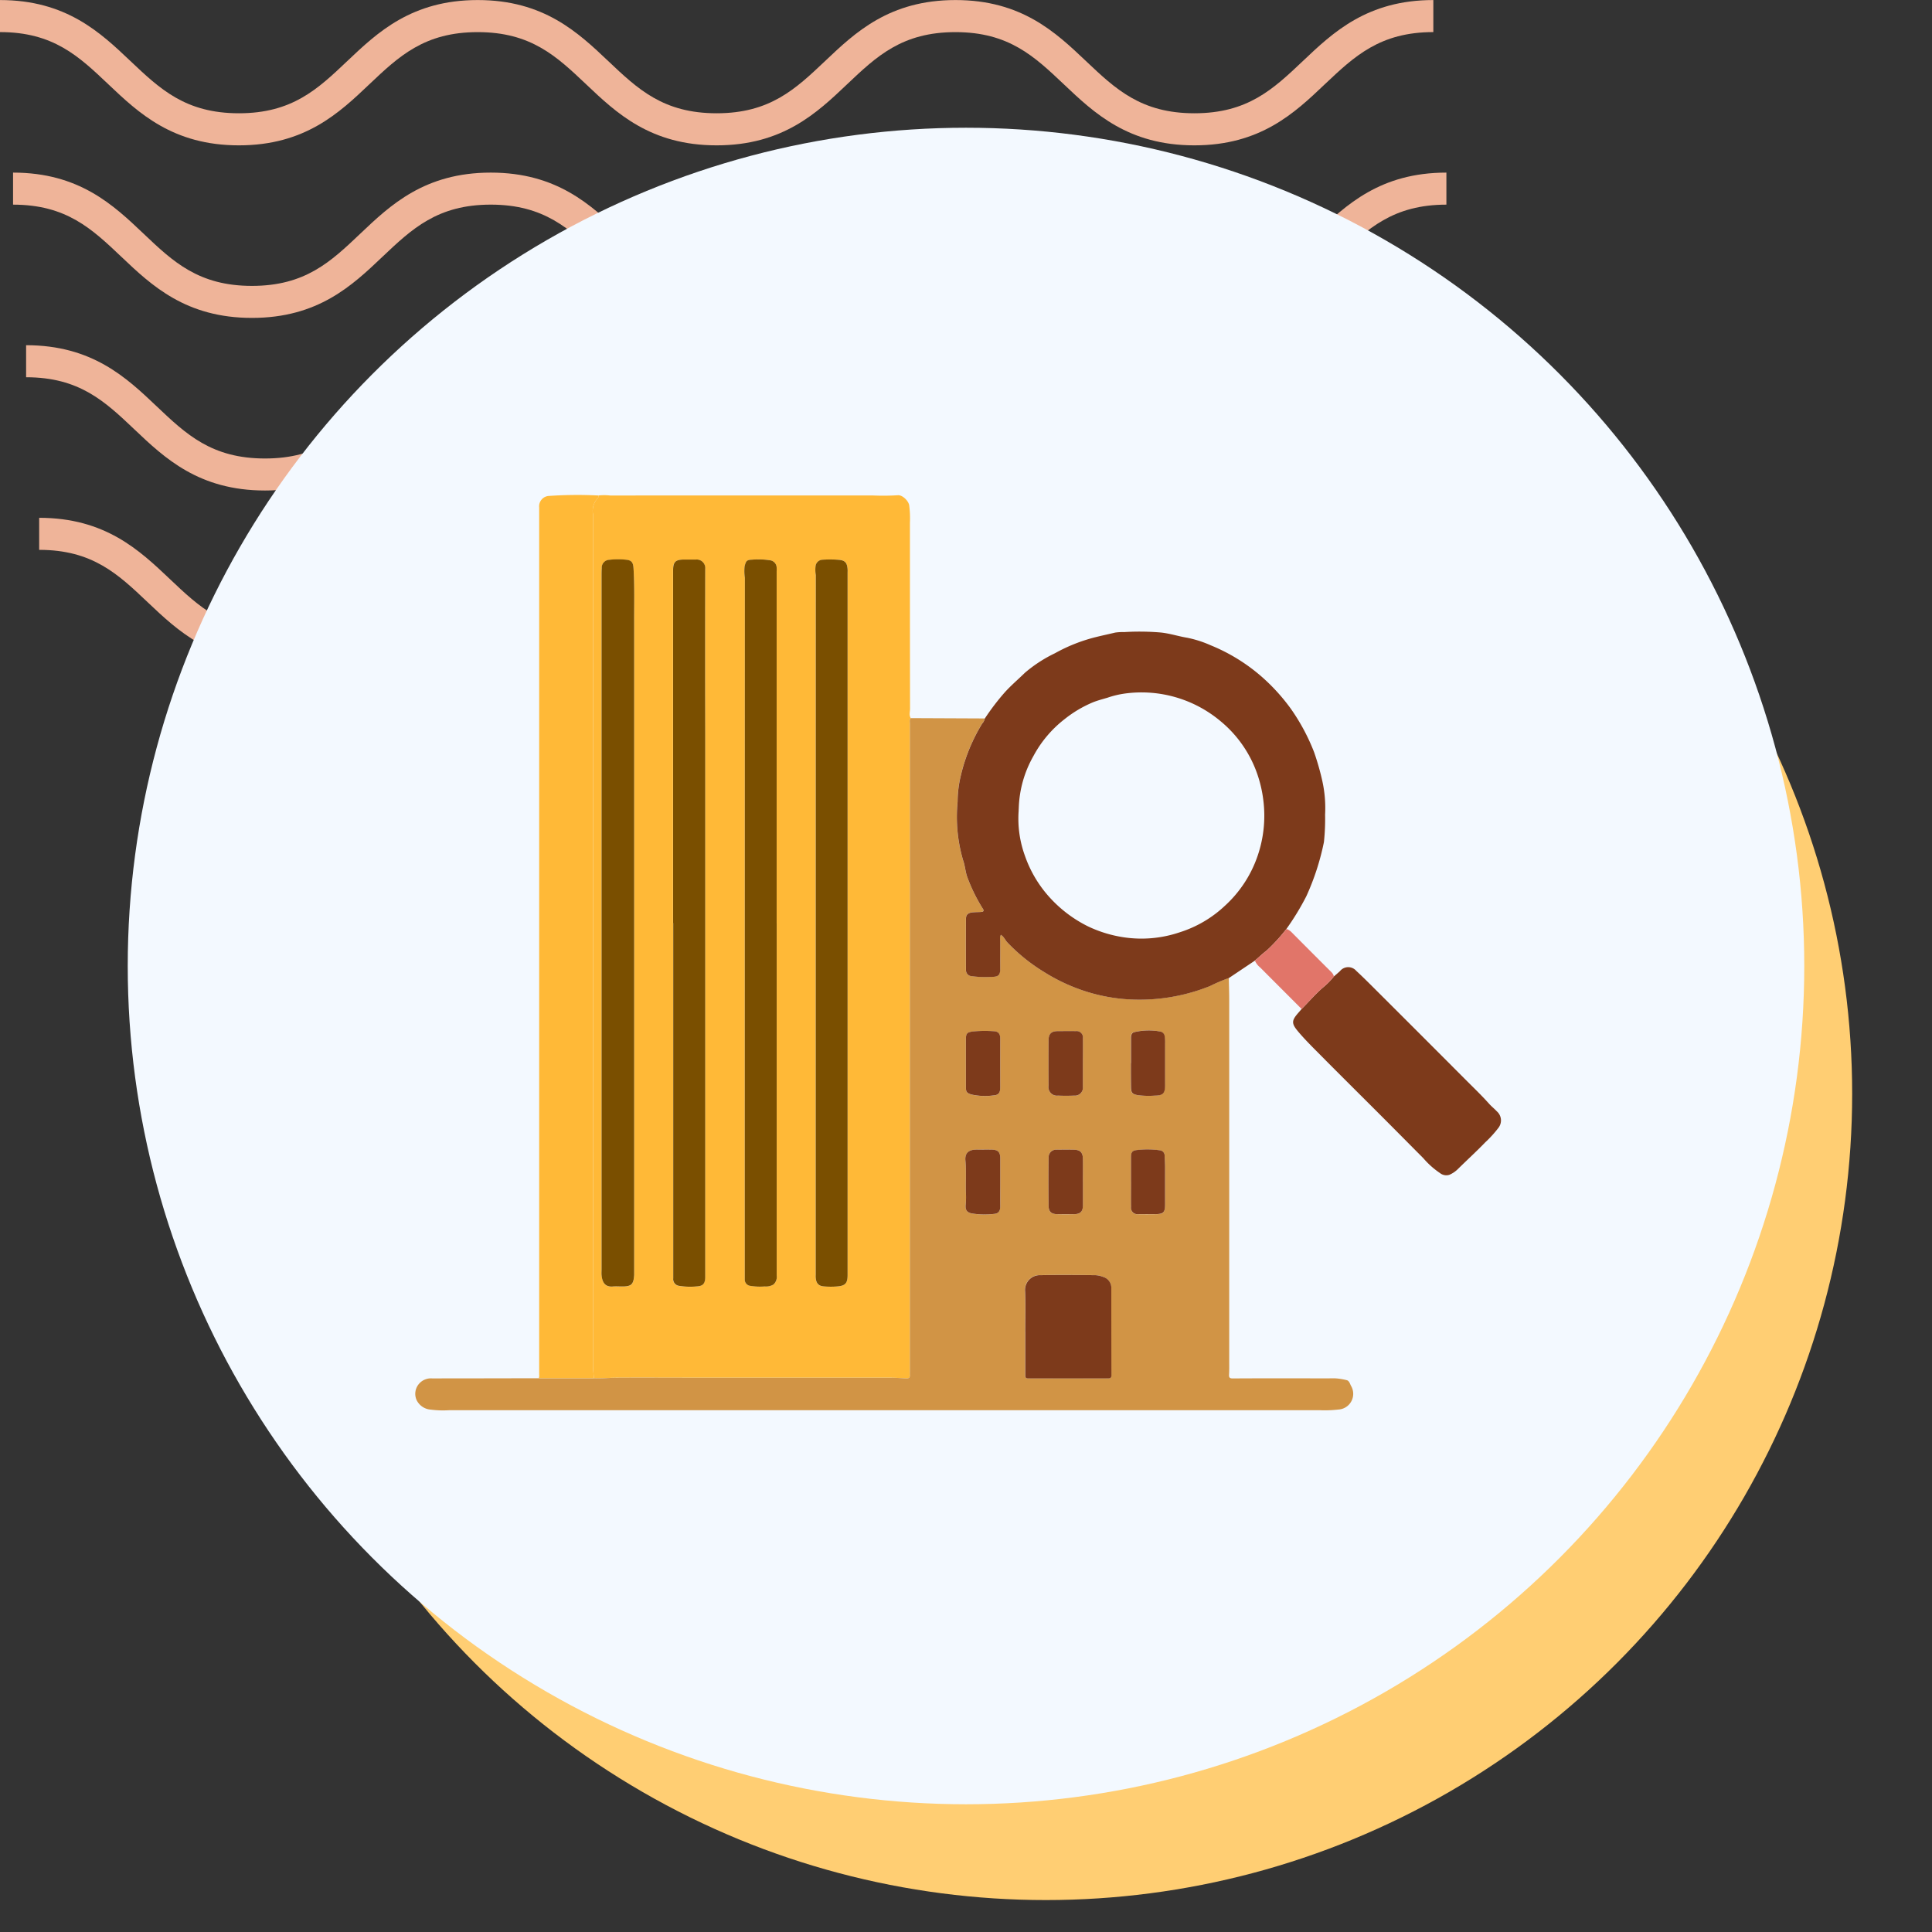 <svg xmlns="http://www.w3.org/2000/svg" xmlns:xlink="http://www.w3.org/1999/xlink" width="121" height="121" viewBox="0 0 121 121">
  <rect x="0" y="0" width="121" height="121" fill="#333333" stroke="none"/>
  <defs>
    <clipPath id="clip-path">
      <rect id="Rectangle_400938" data-name="Rectangle 400938" width="121" height="121" transform="translate(0 0)" fill="none"/>
    </clipPath>
    <clipPath id="clip-path-2">
      <rect id="Rectangle_401073" data-name="Rectangle 401073" width="92.219" height="41.532" fill="#efb499"/>
    </clipPath>
    <clipPath id="clip-path-3">
      <rect id="Rectangle_402301" data-name="Rectangle 402301" width="68" height="57.331" fill="none"/>
    </clipPath>
  </defs>
  <g id="Group_1101313" data-name="Group 1101313" transform="translate(-1493.996 5854)">
    <g id="Group_1100448" data-name="Group 1100448" transform="translate(1106.328 -11867)">
      <rect id="Rectangle_401103" data-name="Rectangle 401103" width="121" height="121" transform="translate(387.668 6013)" fill="none"/>
      <g id="Group_1099348" data-name="Group 1099348" transform="translate(387.668 6013)">
        <g id="Group_1099282" data-name="Group 1099282">
          <g id="Group_1099281" data-name="Group 1099281" clip-path="url(#clip-path-2)">
            <path id="Path_873375" data-name="Path 873375" d="M74.8,9.1c-4.139,0-6.28-2.03-8.17-3.821-1.855-1.756-3.452-3.274-6.792-3.274s-4.937,1.517-6.792,3.274C51.161,7.072,49.023,9.1,44.881,9.1s-6.28-2.03-8.169-3.821C34.857,3.525,33.26,2.007,29.92,2.007s-4.937,1.517-6.789,3.274C21.241,7.072,19.1,9.1,14.962,9.1S8.679,7.072,6.789,5.281C4.937,3.525,3.34,2.007,0,2.007V0C4.139,0,6.28,2.033,8.17,3.821c1.855,1.759,3.452,3.274,6.792,3.274S19.9,5.58,21.75,3.824C23.637,2.033,25.781,0,29.92,0s6.283,2.033,8.17,3.821c1.855,1.759,3.452,3.274,6.792,3.274s4.937-1.514,6.792-3.274C53.56,2.033,55.7,0,59.843,0s6.283,2.033,8.17,3.821C69.867,5.58,71.464,7.094,74.8,7.094S79.742,5.58,81.6,3.821C83.483,2.033,85.624,0,89.766,0V2.007c-3.34,0-4.937,1.517-6.792,3.274C81.084,7.072,78.943,9.1,74.8,9.1" transform="translate(2.453 32.43)" fill="#efb499"/>
            <path id="Path_873376" data-name="Path 873376" d="M74.8,9.1c-4.139,0-6.283-2.03-8.17-3.824-1.855-1.756-3.452-3.27-6.792-3.27s-4.937,1.514-6.792,3.27C51.164,7.072,49.023,9.1,44.881,9.1s-6.283-2.03-8.17-3.824c-1.855-1.756-3.452-3.27-6.792-3.27s-4.937,1.517-6.789,3.27C21.241,7.072,19.1,9.1,14.962,9.1S8.679,7.072,6.789,5.278C4.937,3.522,3.34,2.007,0,2.007V0C4.139,0,6.283,2.03,8.17,3.821c1.855,1.759,3.452,3.274,6.792,3.274S19.9,5.58,21.75,3.821C23.637,2.03,25.781,0,29.92,0S36.2,2.03,38.093,3.821c1.852,1.759,3.449,3.274,6.789,3.274s4.937-1.514,6.792-3.274C53.56,2.03,55.7,0,59.843,0s6.283,2.03,8.17,3.821C69.867,5.58,71.464,7.094,74.8,7.094S79.742,5.58,81.6,3.821C83.486,2.03,85.627,0,89.769,0V2.007c-3.34,0-4.94,1.517-6.8,3.27C81.084,7.072,78.943,9.1,74.8,9.1" transform="translate(1.635 21.62)" fill="#efb499"/>
            <path id="Path_873377" data-name="Path 873377" d="M74.8,9.1c-4.139,0-6.283-2.03-8.169-3.824-1.855-1.756-3.452-3.27-6.792-3.27s-4.937,1.514-6.792,3.27C51.164,7.072,49.02,9.1,44.881,9.1s-6.283-2.03-8.17-3.824c-1.855-1.756-3.452-3.27-6.792-3.27s-4.937,1.517-6.789,3.27C21.241,7.072,19.1,9.1,14.962,9.1S8.678,7.072,6.789,5.278C4.937,3.522,3.34,2.007,0,2.007V0C4.139,0,6.283,2.03,8.169,3.821c1.851,1.759,3.452,3.274,6.792,3.274S19.9,5.58,21.75,3.821C23.637,2.03,25.781,0,29.92,0S36.2,2.03,38.093,3.821c1.852,1.759,3.449,3.274,6.789,3.274s4.937-1.514,6.792-3.274C53.56,2.03,55.7,0,59.843,0s6.283,2.03,8.17,3.821C69.867,5.58,71.464,7.094,74.8,7.094S79.742,5.58,81.6,3.821C83.486,2.03,85.624,0,89.769,0V2.007c-3.34,0-4.941,1.517-6.8,3.27C81.084,7.072,78.943,9.1,74.8,9.1" transform="translate(0.818 10.81)" fill="#efb499"/>
            <path id="Path_873378" data-name="Path 873378" d="M74.8,9.1c-4.139,0-6.28-2.03-8.17-3.821-1.855-1.756-3.452-3.27-6.792-3.27s-4.937,1.514-6.789,3.27C51.164,7.069,49.023,9.1,44.881,9.1s-6.28-2.03-8.169-3.821c-1.855-1.756-3.452-3.27-6.792-3.27s-4.937,1.514-6.789,3.267C21.245,7.069,19.1,9.1,14.962,9.1S8.678,7.069,6.789,5.278C4.937,3.522,3.34,2.007,0,2.007V0C4.139,0,6.283,2.03,8.17,3.821c1.855,1.756,3.452,3.27,6.792,3.27S19.9,5.577,21.75,3.821C23.64,2.03,25.781,0,29.92,0s6.28,2.03,8.173,3.821c1.852,1.756,3.449,3.27,6.789,3.27s4.937-1.514,6.792-3.27C53.563,2.03,55.7,0,59.843,0s6.28,2.03,8.17,3.821c1.855,1.756,3.452,3.27,6.792,3.27s4.937-1.514,6.792-3.27C83.486,2.03,85.627,0,89.769,0V2.007c-3.344,0-4.941,1.514-6.8,3.27C81.084,7.069,78.943,9.1,74.8,9.1" transform="translate(0 0.003)" fill="#efb499"/>
          </g>
        </g>
      </g>
      <circle id="Ellipse_11504" data-name="Ellipse 11504" cx="50.5" cy="50.5" r="50.5" transform="translate(402.668 6031)" fill="#ffce73"/>
      <circle id="Ellipse_11503" data-name="Ellipse 11503" cx="52.5" cy="52.5" r="52.5" transform="translate(395.668 6021)" fill="#f3f9ff"/>
    </g>
    <g id="Group_1100451" data-name="Group 1100451" transform="translate(1519.938 -5828.196)">
      <rect id="Rectangle_401104" data-name="Rectangle 401104" width="68" height="69" transform="translate(0.062 -0.804)" fill="none"/>
      <g id="Group_1100491" data-name="Group 1100491" transform="translate(0.063 5.196)">
        <g id="Group_1100490" data-name="Group 1100490" clip-path="url(#clip-path-3)">
          <path id="Path_880175" data-name="Path 880175" d="M57.261.072a3.2,3.2,0,0,1,.727,0Q66.224.07,74.46.07A14.693,14.693,0,0,0,76.013.056c.28-.03.661.343.711.617a6.2,6.2,0,0,1,.048,1.113c0,3.881,0,7.763.008,11.644,0,.191-.079.4.045.583-.1.1-.054.233-.054.35q0,20.292,0,40.585c0,.065,0,.13,0,.195.015.171-.064.234-.23.224-.323-.019-.647-.042-.971-.042q-6.067,0-12.134,0c-1.69,0-3.381-.008-5.071,0-.461,0-.923.055-1.385.03-.019-.271-.054-.542-.054-.813q0-26.644,0-53.288a1.162,1.162,0,0,1,.3-1.023c.048-.039.034-.105.036-.162m.2,26.775V48.54c0,.122-.009.245,0,.366.041.439.212.763.721.712.185-.019.374,0,.56,0,.587,0,.723-.129.759-.722,0-.057,0-.114,0-.171q0-17.36,0-34.721c0-2.023,0-4.046,0-6.069,0-1.1.029-2.207-.042-3.31-.021-.333-.111-.48-.422-.52a4.683,4.683,0,0,0-1.094,0,.491.491,0,0,0-.473.524c-.013.161-.012.322-.012.484q0,10.871,0,21.741m4.482,0v22.01c0,.081,0,.163,0,.244a.421.421,0,0,0,.354.466,4.26,4.26,0,0,0,1.116.038c.4-.021.529-.187.533-.6,0-.032,0-.065,0-.1V15.027q0-5.18,0-10.359a.534.534,0,0,0-.579-.585c-.244,0-.488,0-.731,0-.551,0-.7.143-.7.682q0,11.042,0,22.083m6.486.007V4.822a2.4,2.4,0,0,0,0-.243A.477.477,0,0,0,68,4.126,4.7,4.7,0,0,0,66.88,4.09c-.335.01-.379.089-.462.416a2.794,2.794,0,0,0,.016.722q-.009,21.839-.006,43.677c0,.089,0,.179,0,.268a.394.394,0,0,0,.367.4,3.64,3.64,0,0,0,.873.035.934.934,0,0,0,.561-.122.654.654,0,0,0,.2-.573q0-11.029,0-22.058m4.44,0V4.916c0-.073,0-.146,0-.219-.029-.4-.147-.559-.526-.6A6.792,6.792,0,0,0,71.269,4.1a.452.452,0,0,0-.409.388,2.01,2.01,0,0,0,.013.574q-.008,21.888-.005,43.775c0,.073,0,.147,0,.219.027.352.17.526.508.553a4.949,4.949,0,0,0,.876,0c.479-.046.607-.208.614-.695,0-.073,0-.146,0-.219V26.853" transform="translate(-45.789 -0.039)" fill="#ffb937"/>
          <path id="Path_880176" data-name="Path 880176" d="M11.188,112.792c.463.026.924-.026,1.385-.03,1.691-.012,3.381,0,5.072,0q6.067,0,12.134,0c.324,0,.648.023.971.042.167.01.245-.053.23-.224-.006-.065,0-.13,0-.195q0-20.292,0-40.585c0-.117-.042-.246.054-.35l4.488.02c.048,0,.1,0,.145.007a.658.658,0,0,1-.165.319,11.061,11.061,0,0,0-1.336,3.254,7.031,7.031,0,0,0-.2,1.636,9.645,9.645,0,0,0,.342,3.66c.131.361.141.765.289,1.125a10.637,10.637,0,0,0,.957,1.925c.083.123.027.18-.1.19-.161.013-.324.009-.486.021-.327.024-.476.138-.478.4q-.011,1.608,0,3.216a.373.373,0,0,0,.334.384,6.519,6.519,0,0,0,1.311.044c.383,0,.494-.117.5-.5.006-.593,0-1.186,0-1.778a.628.628,0,0,1,.038-.354c.192.12.263.322.4.467a11.217,11.217,0,0,0,2.317,1.867,11.347,11.347,0,0,0,1.951.98,10.951,10.951,0,0,0,3.162.718,11.83,11.83,0,0,0,5.276-.825,10.3,10.3,0,0,1,1.175-.5c.009.446.026.893.026,1.339q0,11.321,0,22.642c0,.284.008.569-.01.853-.012.189.041.248.238.246,1.284-.01,2.568-.007,3.852-.008.845,0,1.69.007,2.535,0a3.8,3.8,0,0,1,.74.115c.15.028.21.226.267.346a.984.984,0,0,1-.773,1.494,7.557,7.557,0,0,1-1.2.042q-14.286,0-28.572,0-12.958,0-25.915,0a5.978,5.978,0,0,1-1.161-.035,1.073,1.073,0,0,1-.9-.611.959.959,0,0,1,.155-1.005.984.984,0,0,1,.85-.338c.8-.007,1.609,0,2.413-.005l4.242-.008h3.449M38.2,109.879h0q0,1.353,0,2.706c0,.125,0,.216.174.215q2.511-.008,5.023,0c.141,0,.205-.048.2-.2-.005-1.812,0-3.624-.009-5.436a.716.716,0,0,0-.535-.729,1.515,1.515,0,0,0-.45-.1c-1.146-.009-2.292-.023-3.438,0a.929.929,0,0,0-.976,1.03c.032.835.008,1.674.008,2.51m6.624-16.822h-.011c0,.252,0,.5,0,.756s0,.5.007.755c.007.35.077.432.428.5a5.374,5.374,0,0,0,1.07.028c.5-.007.634-.138.637-.645.006-.869,0-1.738,0-2.607a2.368,2.368,0,0,0-.024-.461.332.332,0,0,0-.273-.3,3.951,3.951,0,0,0-1.616.034c-.178.04-.223.189-.222.36,0,.528,0,1.056,0,1.584M36.64,100.5h0c0-.5,0-.991,0-1.486,0-.387-.14-.526-.53-.536-.325-.009-.65-.005-.975,0-.484,0-.72.22-.678.685.06.664.012,1.328.03,1.991a4.992,4.992,0,0,1-.009.73c-.042.35.048.524.388.592a5.265,5.265,0,0,0,1.383.027c.273-.017.386-.173.39-.465.006-.511,0-1.023,0-1.535m8.189-.014h0c0,.528,0,1.056,0,1.583a.4.4,0,0,0,.452.447q.536.008,1.072,0c.509,0,.606-.1.61-.62q.007-1.169,0-2.339c0-.235-.016-.47-.026-.7a.333.333,0,0,0-.314-.341,5.516,5.516,0,0,0-1.407-.016c-.318.029-.385.142-.388.477,0,.5,0,1.007,0,1.51m-10.34-7.352q0,.718,0,1.436c0,.291.066.371.364.457a3.942,3.942,0,0,0,1.354.054c.325-.02.43-.169.432-.5q.006-1.533,0-3.067c0-.3-.125-.445-.419-.455a8.016,8.016,0,0,0-1.264.013c-.391.05-.465.111-.468.505,0,.519,0,1.038,0,1.558m7.33,7.359h0c0-.478,0-.957,0-1.435,0-.411-.165-.573-.578-.582-.349-.008-.7-.006-1.046,0a.476.476,0,0,0-.525.511q-.015,1.508,0,3.016c0,.358.174.5.543.511.349.007.7.007,1.046,0,.4,0,.558-.163.56-.564,0-.487,0-.973,0-1.46m0-7.445h0c0-.511.007-1.023,0-1.534a.4.4,0,0,0-.449-.459c-.373-.012-.747,0-1.12,0-.409,0-.58.165-.582.573q-.005,1.425,0,2.85a.533.533,0,0,0,.59.616c.34.014.682.013,1.023,0a.5.5,0,0,0,.536-.558c0-.5,0-.991,0-1.486" transform="translate(0 -57.475)" fill="#d19445"/>
          <path id="Path_880177" data-name="Path 880177" d="M190.564,65.442a10.243,10.243,0,0,0-1.175.5,11.832,11.832,0,0,1-5.276.825,10.951,10.951,0,0,1-3.162-.718,11.355,11.355,0,0,1-1.951-.98,11.22,11.22,0,0,1-2.316-1.867c-.135-.145-.206-.347-.4-.467a.628.628,0,0,0-.038.354c0,.593,0,1.186,0,1.778,0,.38-.116.5-.5.5a6.507,6.507,0,0,1-1.311-.044.373.373,0,0,1-.334-.384q-.012-1.608,0-3.216c0-.265.151-.379.478-.4.162-.012.324-.008.486-.021.123-.01.179-.067.1-.19a10.625,10.625,0,0,1-.957-1.925c-.147-.36-.157-.764-.289-1.125a9.646,9.646,0,0,1-.342-3.661,7.022,7.022,0,0,1,.2-1.636,11.056,11.056,0,0,1,1.336-3.254.658.658,0,0,0,.165-.319,14.749,14.749,0,0,1,1.263-1.655c.393-.433.836-.807,1.25-1.213a8.622,8.622,0,0,1,1.883-1.224,10.393,10.393,0,0,1,2.567-1.013c.4-.1.8-.183,1.2-.28a3.191,3.191,0,0,1,.561-.032,15.906,15.906,0,0,1,2.272.024c.578.054,1.116.238,1.677.33a6.9,6.9,0,0,1,1.461.467,11.351,11.351,0,0,1,3.268,2.026,12.145,12.145,0,0,1,1.754,1.937,12.682,12.682,0,0,1,1.467,2.731,16.2,16.2,0,0,1,.521,1.828,7.843,7.843,0,0,1,.17,2.088,13.788,13.788,0,0,1-.073,1.72,15.634,15.634,0,0,1-1.1,3.388,16.07,16.07,0,0,1-1.251,2.055,11.148,11.148,0,0,1-1.223,1.339c-.261.2-.5.429-.753.645l-1.632,1.093M177.4,54.961a6.808,6.808,0,0,0,.392,2.823,7.563,7.563,0,0,0,1.64,2.706,8.039,8.039,0,0,0,2.312,1.716,7.888,7.888,0,0,0,2.212.68,7.46,7.46,0,0,0,3.525-.307,7.339,7.339,0,0,0,2.825-1.653,7.509,7.509,0,0,0,2.064-3.149,7.737,7.737,0,0,0,.359-3.425,7.926,7.926,0,0,0-.481-1.95,7.438,7.438,0,0,0-2.211-3.053,7.7,7.7,0,0,0-5.955-1.729,5.8,5.8,0,0,0-1.121.266c-.309.092-.627.172-.925.294a7.461,7.461,0,0,0-1.759,1.047,7.251,7.251,0,0,0-1.955,2.317,7,7,0,0,0-.914,3.214h0l-.01.2-.008,0Z" transform="translate(-139.607 -35.188)" fill="#7d3a1b"/>
          <path id="Path_880178" data-name="Path 880178" d="M43.022,55.318H39.573a.505.505,0,0,0,.024-.24q0-26.929,0-53.858c0-.146,0-.293,0-.439A.65.65,0,0,1,40.216.06a25.816,25.816,0,0,1,3.09-.027c0,.056.012.123-.036.162a1.162,1.162,0,0,0-.3,1.023q-.006,26.644,0,53.288c0,.271.035.542.054.813" transform="translate(-31.834 0)" fill="#ffb937"/>
          <path id="Path_880179" data-name="Path 880179" d="M283.682,151.793c.128-.112.258-.221.383-.337a.663.663,0,0,1,1.017-.019c.465.43.911.88,1.359,1.327q2.708,2.7,5.409,5.41c.525.529,1.066,1.043,1.564,1.6.145.162.323.3.477.467a.754.754,0,0,1,.1,1.028,7.14,7.14,0,0,1-.829.912c-.557.577-1.151,1.118-1.722,1.682a1.733,1.733,0,0,1-.519.349.635.635,0,0,1-.592-.107,5.2,5.2,0,0,1-1.044-.931c-.638-.64-1.273-1.283-1.91-1.923q-1-1.005-2.008-2.008c-.825-.825-1.654-1.647-2.474-2.477-.5-.505-1.008-1-1.465-1.545-.4-.482-.4-.661.013-1.135l.221-.257c.447-.447.856-.931,1.337-1.346a4.515,4.515,0,0,0,.683-.689" transform="translate(-226.148 -121.636)" fill="#7d3a1b"/>
          <path id="Path_880180" data-name="Path 880180" d="M273.841,141.943a4.514,4.514,0,0,1-.683.689c-.481.415-.89.9-1.337,1.346l-2.606-2.61a1.08,1.08,0,0,1-.319-.42c.25-.216.492-.443.753-.645a11.143,11.143,0,0,0,1.223-1.339.888.888,0,0,1,.341.228q1.245,1.253,2.495,2.5a.526.526,0,0,1,.134.25" transform="translate(-216.307 -111.786)" fill="#e17569"/>
          <path id="Path_880181" data-name="Path 880181" d="M59.659,43.382q0-10.871,0-21.741c0-.161,0-.323.012-.484a.491.491,0,0,1,.473-.524,4.683,4.683,0,0,1,1.094,0c.312.04.4.187.422.52.07,1.1.039,2.207.041,3.31,0,2.023,0,4.046,0,6.069q0,17.361,0,34.721c0,.057,0,.114,0,.171-.037.593-.172.722-.759.721-.187,0-.375-.015-.561,0-.509.051-.681-.273-.721-.712-.011-.121,0-.243,0-.365q0-10.846,0-21.693" transform="translate(-47.989 -16.573)" fill="#7a4f00"/>
          <path id="Path_880182" data-name="Path 880182" d="M82.578,43.442V21.359c0-.539.144-.681.7-.682.244,0,.488,0,.731,0a.534.534,0,0,1,.579.584q-.012,5.18,0,10.359V65.5c0,.032,0,.065,0,.1,0,.415-.131.581-.533.6a4.268,4.268,0,0,1-1.116-.038.421.421,0,0,1-.354-.466c0-.081,0-.163,0-.244q0-11.005,0-22.01" transform="translate(-66.426 -16.633)" fill="#7a4f00"/>
          <path id="Path_880183" data-name="Path 880183" d="M107.391,43.415q0,11.029,0,22.058a.653.653,0,0,1-.2.573.933.933,0,0,1-.56.123,3.639,3.639,0,0,1-.873-.035.394.394,0,0,1-.367-.4c0-.089,0-.179,0-.268q0-21.839.006-43.677a2.8,2.8,0,0,1-.016-.722c.083-.327.127-.406.462-.416a4.711,4.711,0,0,1,1.116.036.476.476,0,0,1,.429.453,2.352,2.352,0,0,1,0,.244q0,11.017,0,22.033" transform="translate(-84.752 -16.599)" fill="#7a4f00"/>
          <path id="Path_880184" data-name="Path 880184" d="M130.116,43.422V65.261c0,.073,0,.146,0,.219-.006.487-.135.649-.614.695a4.95,4.95,0,0,1-.876,0c-.337-.028-.48-.2-.507-.553-.006-.073,0-.146,0-.219q0-21.887.005-43.775a2,2,0,0,1-.013-.574.452.452,0,0,1,.409-.388,6.79,6.79,0,0,1,1.07.006c.379.037.5.2.526.6.005.073,0,.146,0,.219V43.422" transform="translate(-103.037 -16.609)" fill="#7a4f00"/>
          <path id="Path_880185" data-name="Path 880185" d="M195.309,253.337c0-.837.024-1.675-.008-2.51a.929.929,0,0,1,.976-1.03c1.145-.024,2.292-.01,3.438,0a1.506,1.506,0,0,1,.45.1.716.716,0,0,1,.535.729c0,1.812,0,3.624.009,5.436,0,.151-.064.2-.2.2q-2.511,0-5.023,0c-.172,0-.174-.09-.174-.215q0-1.353,0-2.706Z" transform="translate(-157.104 -200.933)" fill="#7d3a1b"/>
          <path id="Path_880186" data-name="Path 880186" d="M229.171,173.526c0-.528,0-1.056,0-1.584,0-.171.044-.321.222-.36a3.951,3.951,0,0,1,1.616-.034.332.332,0,0,1,.273.3,2.367,2.367,0,0,1,.024.461c0,.869,0,1.738,0,2.607,0,.508-.134.639-.637.645a5.359,5.359,0,0,1-1.07-.028c-.351-.066-.421-.149-.428-.5-.005-.252-.006-.5-.007-.755s0-.5,0-.755h.011" transform="translate(-184.343 -137.943)" fill="#7d3a1b"/>
          <path id="Path_880187" data-name="Path 880187" d="M178.345,211.658c0,.512,0,1.023,0,1.535,0,.292-.117.447-.39.465a5.272,5.272,0,0,1-1.383-.027c-.34-.068-.43-.241-.388-.592a4.963,4.963,0,0,0,.009-.73c-.019-.663.03-1.327-.03-1.991-.042-.465.194-.681.678-.685.325,0,.65-.007.975,0,.39.011.526.149.53.536,0,.5,0,.991,0,1.486Z" transform="translate(-141.705 -168.632)" fill="#7d3a1b"/>
          <path id="Path_880188" data-name="Path 880188" d="M229.2,211.6c0-.5,0-1.007,0-1.51,0-.335.069-.448.388-.477a5.517,5.517,0,0,1,1.407.016.332.332,0,0,1,.314.341c.011.235.026.47.027.7q0,1.169,0,2.338c0,.519-.1.615-.61.62q-.536,0-1.072,0a.4.4,0,0,1-.452-.447c-.006-.528,0-1.056,0-1.583Z" transform="translate(-184.373 -168.588)" fill="#7d3a1b"/>
          <path id="Path_880189" data-name="Path 880189" d="M176.338,173.719c0-.519,0-1.039,0-1.558,0-.394.077-.455.468-.505a8.043,8.043,0,0,1,1.264-.013c.294.01.418.153.419.455q0,1.533,0,3.067c0,.332-.106.481-.432.5a3.944,3.944,0,0,1-1.354-.054c-.3-.085-.365-.166-.364-.457q0-.718,0-1.436" transform="translate(-141.85 -138.059)" fill="#7d3a1b"/>
          <path id="Path_880190" data-name="Path 880190" d="M204.949,211.646c0,.487,0,.973,0,1.46,0,.4-.16.559-.56.564-.349,0-.7,0-1.046,0-.368-.008-.538-.152-.543-.511q-.018-1.508,0-3.016a.476.476,0,0,1,.524-.511c.349-.005.7-.007,1.046,0,.412.009.573.171.578.582.005.478,0,.957,0,1.435Z" transform="translate(-163.131 -168.627)" fill="#7d3a1b"/>
          <path id="Path_880191" data-name="Path 880191" d="M204.948,173.673c0,.5,0,.991,0,1.486a.5.5,0,0,1-.536.558c-.34.013-.682.015-1.023,0a.533.533,0,0,1-.59-.616q-.008-1.425,0-2.85c0-.408.173-.571.582-.573.374,0,.747-.01,1.12,0a.4.4,0,0,1,.449.459c.009.511,0,1.023,0,1.534h0" transform="translate(-163.133 -138.099)" fill="#7d3a1b"/>
          <path id="Path_880192" data-name="Path 880192" d="M193.254,100.069h0Z" transform="translate(-155.45 -80.498)" fill="#d19445"/>
          <path id="Path_880193" data-name="Path 880193" d="M193.219,101.076v.005l-.009,0Z" transform="translate(-155.425 -81.309)" fill="#d19445"/>
        </g>
      </g>
    </g>
  </g>
</svg>

